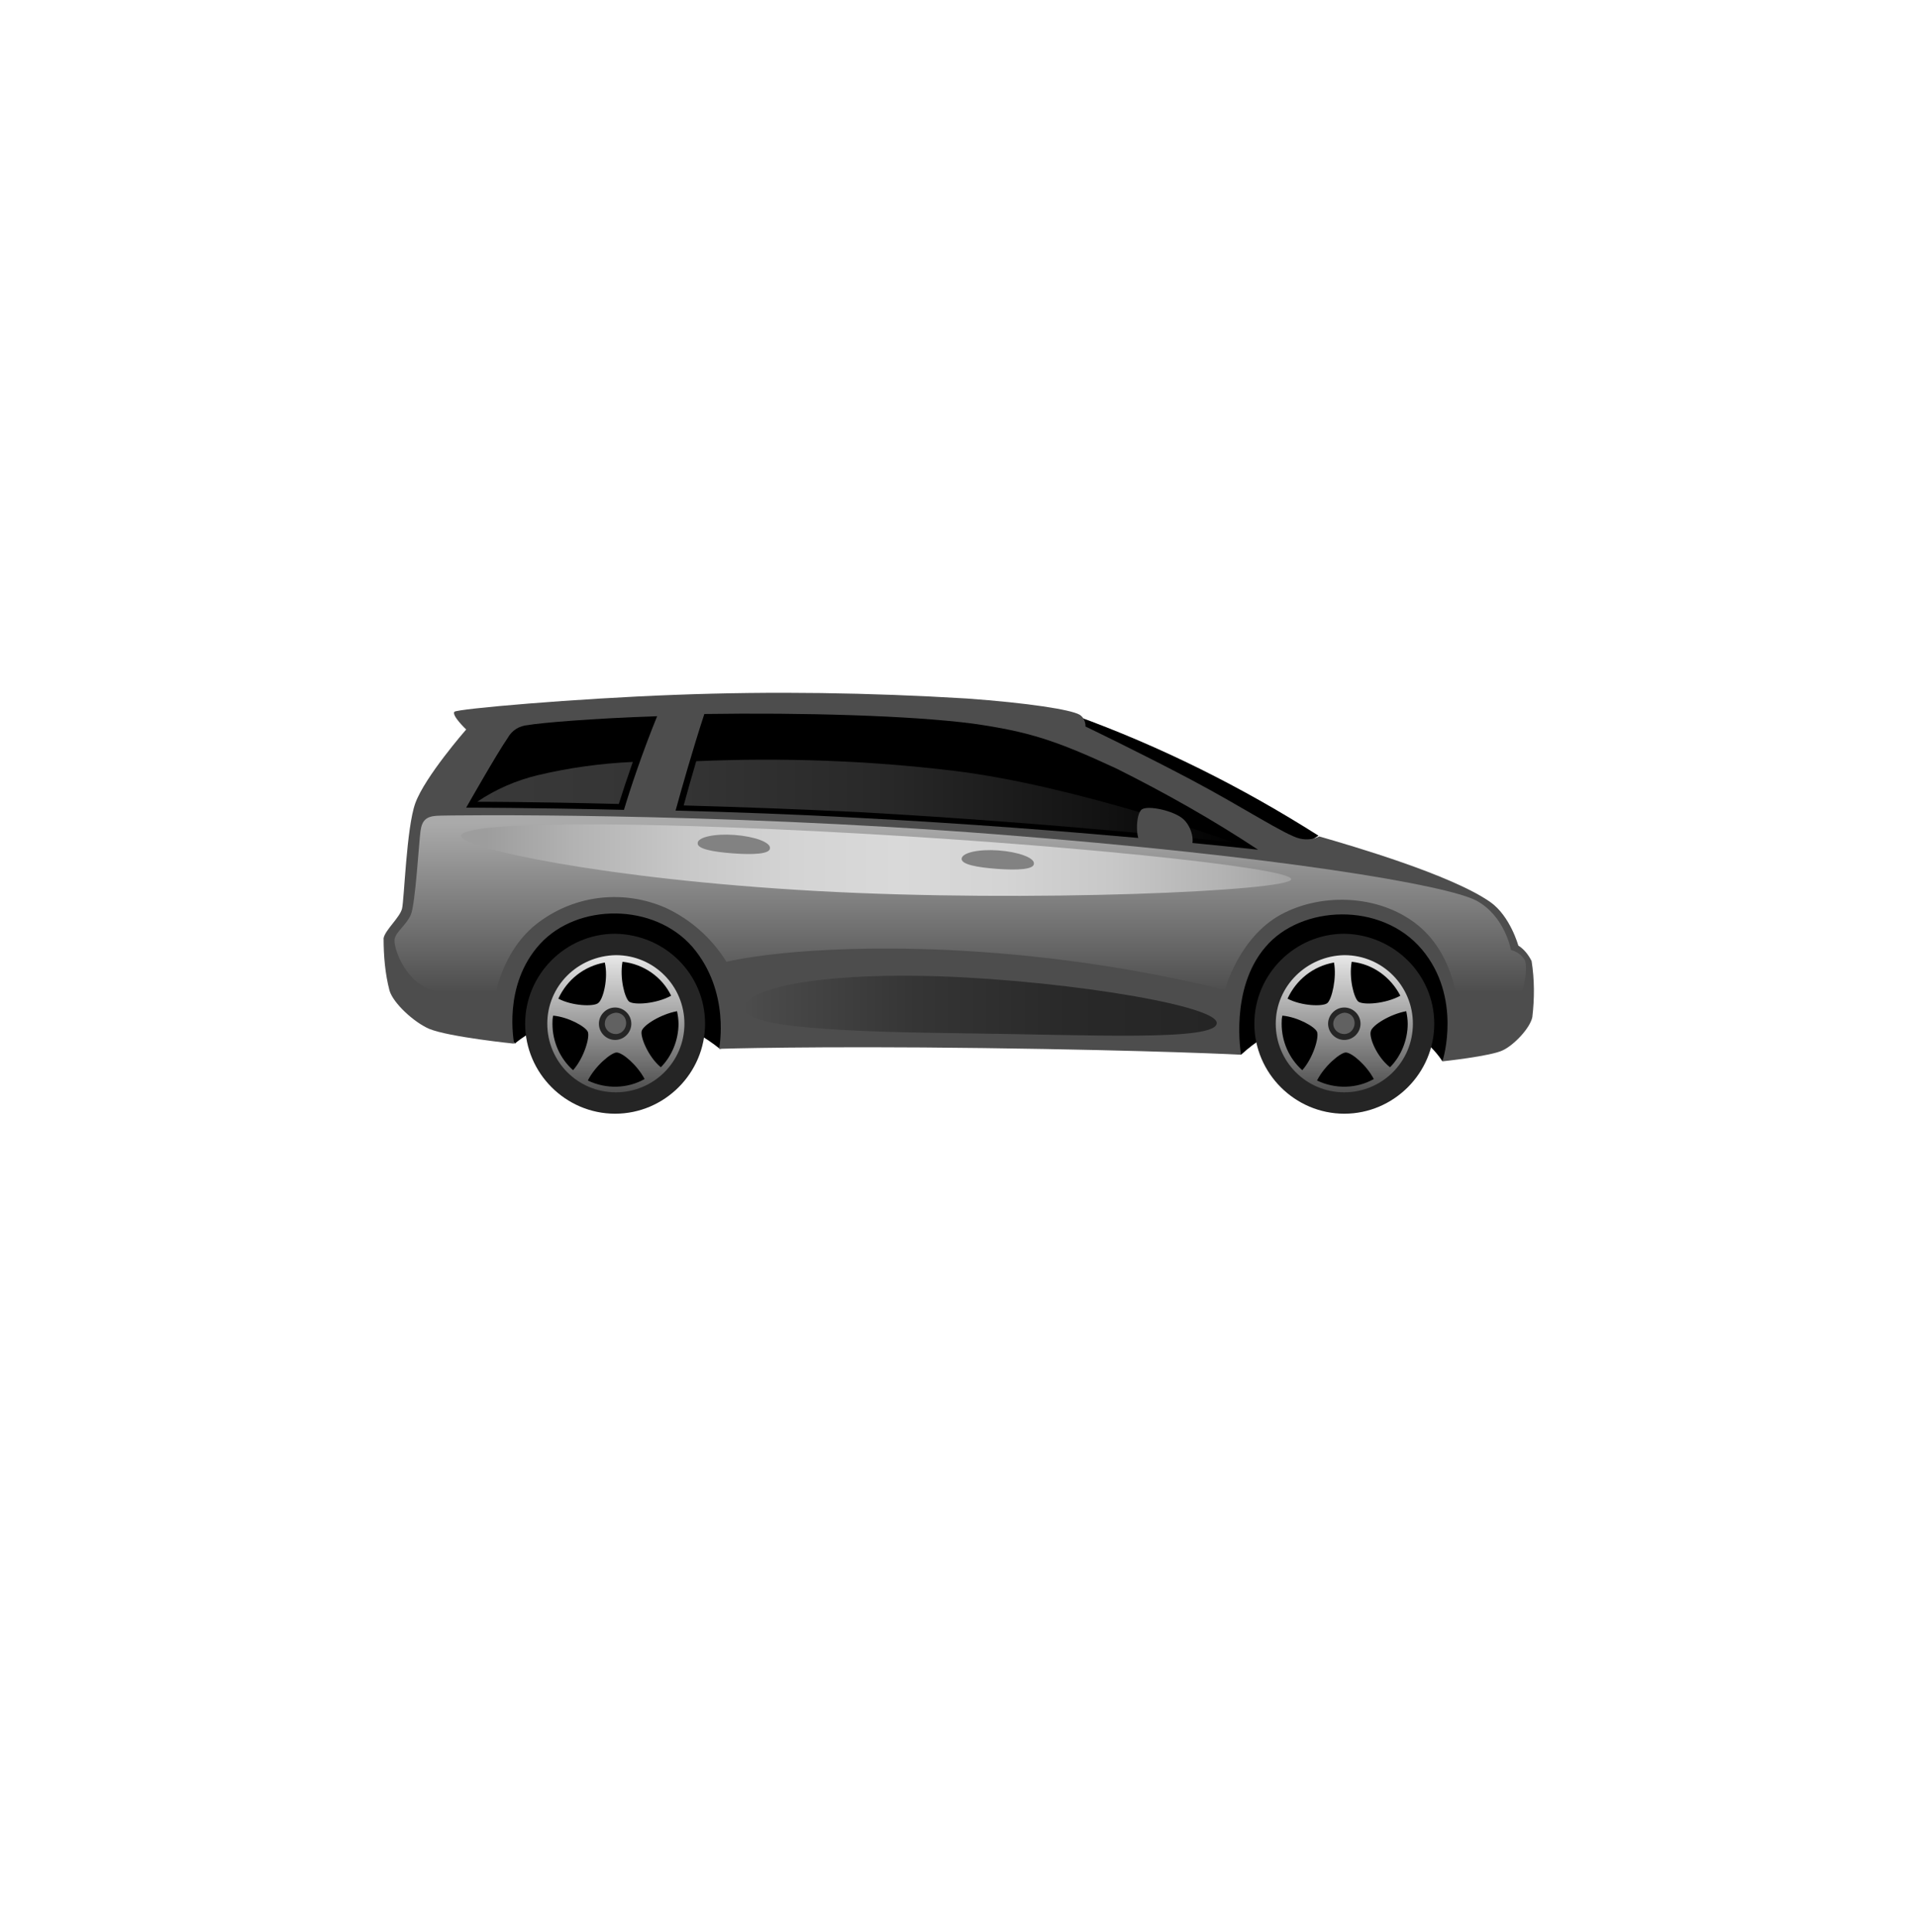 <?xml version="1.0" encoding="utf-8"?>
<!-- Generator: Adobe Illustrator 25.2.1, SVG Export Plug-In . SVG Version: 6.00 Build 0)  -->
<svg version="1.1" id="Layer_1" xmlns="http://www.w3.org/2000/svg" xmlns:xlink="http://www.w3.org/1999/xlink" x="0px" y="0px"
	 viewBox="0 0 260 262" style="enable-background:new 0 0 260 262;" xml:space="preserve">
<style type="text/css">
	.st0{fill:#4D4D4D;}
	.st1{fill:url(#SVGID_1_);}
	.st2{fill:url(#SVGID_2_);}
	.st3{fill:url(#SVGID_3_);}
	.st4{fill:#828282;}
	.st5{fill:url(#SVGID_4_);}
	.st6{fill:url(#SVGID_5_);}
	.st7{fill:#252525;}
	.st8{fill:url(#SVGID_6_);}
	.st9{fill:#616161;}
	.st10{fill:url(#SVGID_7_);}
</style>
<g transform="translate(1726.327 -36.783)">
	<path d="M-1530.7,180.7c0,0-3.7-6.4-12.9-6.4c-5.3-0.1-10.5,1.9-14.4,5.5c-11.8-3.2-23.9-4.7-36.1-4.6c-11.6,0.1-23.2,1.4-34.6,3.8
		c-4.1-3.3-9.2-5.1-14.4-5.1c-8.6,0-13.4,4.4-13.4,4.4s-12-16.2-0.6-24.8c13.1-10,97.4-7.9,118.2,1.5
		C-1521.2,163-1530.7,180.7-1530.7,180.7z"/>
	<path d="M-1547.5,150.1c-10.4-6.6-21.4-12.1-33-16.3c0,0,1.9,11.6,12.1,17.4C-1557.9,157.2-1547.5,150.1-1547.5,150.1z"/>
	<path class="st0" d="M-1674.3,164c0.2-1.1,2.2-2.8,2.5-4s0.6-11,1.8-14.3c1.3-3.6,6.9-10,6.9-10s-2-1.9-1.6-2.4
		c0.4-0.4,16.4-1.8,30-2.3c13.2-0.5,26.3-0.3,39.5,0.5c8.3,0.6,14.1,1.5,15.3,2.2c0.5,0.3,0.8,0.9,0.8,1.6c0,0,7.3,3.5,14.3,7.2
		c7,3.7,12.9,7.6,14.8,8c0.9,0.2,1.8,0.1,2.6-0.3c4.5,1.3,17.9,5.2,23.2,8.9c2.7,1.9,3.8,5.9,3.8,5.9c0.8,0.5,1.4,1.3,1.8,2.1
		c0.4,2.5,0.4,5.1,0.1,7.6c-0.3,1.5-2.5,3.8-4,4.5c-1.6,0.8-8.2,1.5-8.2,1.5c0.1-0.2,2.7-8.7-2.8-15.2s-16.4-6-21.2-0.3
		c-4.9,5.7-3.3,14.6-3.3,14.6s-11.7-0.6-34.9-0.9c-23.2-0.3-35.9,0.1-35.9,0.1s1.6-7.7-3.6-13.8c-5.2-6-15.6-6-20.7-0.4
		s-3.5,13.3-3.5,13.5c0,0-8.8-0.9-11.5-2c-2.1-0.9-4.9-3.5-5.4-5.2C-1674.1,168.8-1674.3,166.4-1674.3,164z"/>
	
		<linearGradient id="SVGID_1_" gradientUnits="userSpaceOnUse" x1="-2549.431" y1="694.189" x2="-2549.431" y2="693.367" gradientTransform="matrix(153.636 0 0 -27.998 390087.938 19584.166)">
		<stop  offset="0" style="stop-color:#AAAAAA"/>
		<stop  offset="1" style="stop-color:#4D4D4D"/>
	</linearGradient>
	<path class="st1" d="M-1519.5,167c-0.4-0.7-1.1-1.2-1.9-1.4c0,0-0.8-4.6-4.7-6.7c-4-2.1-26.6-6-65.3-9c-38.7-3-74.3-2.6-75.7-2.5
		s-2,0.6-2.2,2.1c-0.2,1.5-0.7,9.9-1.3,11.3s-2,2.3-2.2,3.3s1,4.5,3.5,6.2c2.5,1.7,10,2.1,10,2.1s0.9-6.8,6.1-10.6
		c5-3.7,11.5-4.4,17.2-1.9c3.4,1.6,6.2,4.1,8.2,7.3c0,0,9.9-2.5,30-1.6c12.7,0.6,25.3,2.4,37.6,5.4c0,0,1.9-7.1,7.6-10.2
		c5.7-3.1,13.9-2.7,19,1.8c5.3,4.7,5.2,12.7,5.2,12.7s4.8,0.1,6.9-1.6C-1519.5,172.2-1519.1,168-1519.5,167z"/>
	
		<linearGradient id="SVGID_2_" gradientUnits="userSpaceOnUse" x1="-2547.962" y1="665.947" x2="-2546.962" y2="665.947" gradientTransform="matrix(112.556 0 0 -9.637 285125.688 6571.306)">
		<stop  offset="0" style="stop-color:#9D9D9D"/>
		<stop  offset="0.109" style="stop-color:#B3B3B3"/>
		<stop  offset="0.242" style="stop-color:#C8C8C8"/>
		<stop  offset="0.373" style="stop-color:#D4D4D4"/>
		<stop  offset="0.5" style="stop-color:#D9D9D9"/>
		<stop  offset="0.627" style="stop-color:#D4D4D4"/>
		<stop  offset="0.758" style="stop-color:#C8C8C8"/>
		<stop  offset="0.891" style="stop-color:#B3B3B3"/>
		<stop  offset="1" style="stop-color:#9D9D9D"/>
	</linearGradient>
	<path class="st2" d="M-1663.8,150.1c-0.3,1.6,19.3,5.9,48.2,7.5s64.4,0,64.4-1.6s-32.4-4.9-64.3-6.5S-1663.5,148.5-1663.8,150.1z"
		/>
	
		<linearGradient id="SVGID_3_" gradientUnits="userSpaceOnUse" x1="-2542.383" y1="658.544" x2="-2541.383" y2="658.544" gradientTransform="matrix(64.046 0 0 -8.203 161205.094 5575.055)">
		<stop  offset="0" style="stop-color:#4D4D4D"/>
		<stop  offset="3.600000e-02" style="stop-color:#4A4A4A"/>
		<stop  offset="0.364" style="stop-color:#353535"/>
		<stop  offset="0.688" style="stop-color:#292929"/>
		<stop  offset="1" style="stop-color:#252525"/>
	</linearGradient>
	<path class="st3" d="M-1625.3,173.8c1,2.3,12.8,2.9,29.8,3.1s34.2,1.1,34.2-1.4c0-2.6-23.8-6.2-40.7-6.4
		S-1626.2,171.6-1625.3,173.8z"/>
	<path class="st4" d="M-1595.9,153.2c-0.1,0.8,2.1,1.2,4.8,1.4c2.7,0.2,5,0.1,5-0.7c0.1-0.8-2.1-1.6-4.8-1.8
		C-1593.6,151.9-1595.8,152.4-1595.9,153.2z"/>
	<path class="st4" d="M-1631.7,151.1c-0.1,0.8,2.1,1.2,4.8,1.4c2.7,0.2,5,0.1,5-0.7c0.1-0.8-2.1-1.6-4.8-1.8
		C-1629.4,149.8-1631.7,150.3-1631.7,151.1z"/>
	<path d="M-1594.4,134.9c7.7,1.1,11.3,2.3,19.5,6.1c6.6,3.3,13,6.9,19.2,11c0,0-25.2-2.8-53.9-4.3c-8.8-0.5-17.4-0.8-25.1-1
		c0.8-2.9,2.3-8.2,3.9-13.1C-1617.5,133.4-1602.9,133.8-1594.4,134.9z"/>
	
		<linearGradient id="SVGID_4_" gradientUnits="userSpaceOnUse" x1="-2544.572" y1="671.788" x2="-2543.18" y2="671.788" gradientTransform="matrix(74.433 0 0 -11.18 187738.172 7655.595)">
		<stop  offset="0" style="stop-color:#393939"/>
		<stop  offset="0.26" style="stop-color:#343434"/>
		<stop  offset="0.53" style="stop-color:#282828"/>
		<stop  offset="0.803" style="stop-color:#131313"/>
		<stop  offset="1" style="stop-color:#000000"/>
	</linearGradient>
	<path class="st5" d="M-1597,141.3c16.6,2,37.9,9.7,37.9,9.7s-23.7-2.6-50.8-4.1c-8.3-0.4-16.4-0.7-23.7-0.9c0.4-1.5,1-3.6,1.7-6
		C-1620.2,139.5-1608.6,139.9-1597,141.3z"/>
	<path d="M-1663.1,146.3c0,0,4.2-7.4,5.6-9.4c0.6-1.1,1.6-1.7,2.8-1.8c1.7-0.3,8.6-0.9,17.5-1.2c-2,4.9-3.7,10-4.5,12.7
		C-1654.3,146.3-1663.1,146.3-1663.1,146.3z"/>
	
		<linearGradient id="SVGID_5_" gradientUnits="userSpaceOnUse" x1="-2516.052" y1="636.566" x2="-2511.145" y2="636.566" gradientTransform="matrix(21.098 0 0 -5.689 51421.715 3764.34)">
		<stop  offset="0" style="stop-color:#393939"/>
		<stop  offset="0.26" style="stop-color:#343434"/>
		<stop  offset="0.53" style="stop-color:#282828"/>
		<stop  offset="0.803" style="stop-color:#131313"/>
		<stop  offset="1" style="stop-color:#000000"/>
	</linearGradient>
	<path class="st6" d="M-1661.6,145.5c2.5-1.7,5.3-2.9,8.2-3.6c4.2-1,8.5-1.6,12.9-1.8c-0.8,2.3-1.5,4.4-1.9,5.7
		C-1653.8,145.5-1661.6,145.5-1661.6,145.5z"/>
	<path class="st0" d="M-1571.7,150.9c0.6,0.6,6.2,1.1,6.9,0.6c0.5-0.4,0.2-2.6-1.1-3.7c-1.3-1.1-4.6-1.8-5.5-1.3
		S-1572.3,150.3-1571.7,150.9z"/>
	<path class="st7" d="M-1630.7,175.6c0,6.7-5.5,12.2-12.2,12.2c-6.7,0-12.2-5.5-12.2-12.2c0-6.7,5.5-12.2,12.2-12.2
		C-1636.1,163.5-1630.7,168.9-1630.7,175.6C-1630.7,175.6-1630.7,175.6-1630.7,175.6z"/>
	<path d="M-1634,175.6c0,4.9-4,8.9-8.9,8.9c-4.9,0-8.9-4-8.9-8.9c0-4.9,4-8.9,8.9-8.9C-1638,166.8-1634,170.7-1634,175.6
		C-1634,175.6-1634,175.6-1634,175.6z"/>
	
		<linearGradient id="SVGID_6_" gradientUnits="userSpaceOnUse" x1="-2510.093" y1="686.76" x2="-2510.093" y2="685.758" gradientTransform="matrix(18.532 0 0 -18.532 44874.227 12893.557)">
		<stop  offset="0" style="stop-color:#E6E6E6"/>
		<stop  offset="1" style="stop-color:#4D4D4D"/>
	</linearGradient>
	<path class="st8" d="M-1652.1,175.6c0,5.1,4.1,9.3,9.3,9.3c5.1,0,9.3-4.1,9.3-9.3c0-5.1-4.1-9.3-9.3-9.3c0,0,0,0,0,0
		C-1648,166.4-1652.1,170.5-1652.1,175.6z M-1645.2,172.8c-0.6,0.5-3.5,0.4-5.4-0.6c1.2-2.6,3.5-4.4,6.3-4.9
		C-1643.8,169.4-1644.5,172.3-1645.2,172.8L-1645.2,172.8z M-1635.3,171.8c-2,1.1-5,1.3-5.7,0.8c-0.6-0.5-1.3-3.2-0.9-5.4
		C-1639,167.5-1636.5,169.3-1635.3,171.8L-1635.3,171.8z M-1639.3,176.6c0.2-0.8,2.6-2.3,4.8-2.7c0.1,0.5,0.2,1.1,0.2,1.7
		c0,2.2-0.9,4.4-2.4,5.9C-1638.4,180.1-1639.5,177.4-1639.3,176.6L-1639.3,176.6z M-1646.6,183.3c1-2,3.2-3.8,3.9-3.8
		c0.8,0,2.8,1.7,3.8,3.6C-1641.2,184.4-1644.1,184.5-1646.6,183.3L-1646.6,183.3z M-1651.4,175.6c0-0.4,0-0.7,0.1-1.1
		c2.1,0.2,4.4,1.5,4.7,2.2c0.3,0.7-0.5,3.5-2,5.2C-1650.4,180.3-1651.4,178-1651.4,175.6L-1651.4,175.6z"/>
	<path class="st7" d="M-1645.1,175.6c0,1.2,1,2.2,2.2,2.2s2.2-1,2.2-2.2s-1-2.2-2.2-2.2c0,0,0,0,0,0
		C-1644.1,173.4-1645.1,174.4-1645.1,175.6C-1645.1,175.6-1645.1,175.6-1645.1,175.6z"/>
	<path class="st9" d="M-1644.3,175.6c0,0.8,0.7,1.4,1.5,1.4c0.8,0,1.4-0.7,1.4-1.5c0-0.8-0.6-1.4-1.4-1.4
		C-1643.7,174.2-1644.3,174.8-1644.3,175.6C-1644.3,175.6-1644.3,175.6-1644.3,175.6z"/>
	<path class="st7" d="M-1531.8,175.6c0,6.7-5.5,12.2-12.2,12.2s-12.2-5.5-12.2-12.2c0-6.7,5.5-12.2,12.2-12.2
		C-1537.3,163.5-1531.8,168.9-1531.8,175.6C-1531.8,175.6-1531.8,175.6-1531.8,175.6z"/>
	<path d="M-1535.1,175.6c0,4.9-4,8.9-8.9,8.9s-8.9-4-8.9-8.9s4-8.9,8.9-8.9C-1539.1,166.8-1535.1,170.7-1535.1,175.6
		C-1535.1,175.6-1535.1,175.6-1535.1,175.6z"/>
	
		<linearGradient id="SVGID_7_" gradientUnits="userSpaceOnUse" x1="-2510.093" y1="686.76" x2="-2510.093" y2="685.758" gradientTransform="matrix(18.532 0 0 -18.532 44973.082 12893.557)">
		<stop  offset="0" style="stop-color:#E6E6E6"/>
		<stop  offset="1" style="stop-color:#4D4D4D"/>
	</linearGradient>
	<path class="st10" d="M-1553.3,175.6c0,5.1,4.1,9.3,9.3,9.3c5.1,0,9.3-4.1,9.3-9.3c0-5.1-4.1-9.3-9.3-9.3c0,0,0,0,0,0
		C-1549.1,166.4-1553.3,170.5-1553.3,175.6z M-1546.3,172.8c-0.6,0.5-3.5,0.4-5.4-0.6c1.2-2.6,3.5-4.4,6.3-4.9
		C-1545,169.4-1545.7,172.3-1546.3,172.8L-1546.3,172.8z M-1536.4,171.8c-2,1.1-5,1.3-5.7,0.8c-0.6-0.5-1.3-3.2-0.9-5.4
		C-1540.1,167.5-1537.7,169.3-1536.4,171.8L-1536.4,171.8z M-1540.4,176.6c0.2-0.8,2.6-2.3,4.8-2.7c0.1,0.5,0.2,1.1,0.2,1.7
		c0,2.2-0.9,4.4-2.4,5.9C-1539.6,180.1-1540.7,177.4-1540.4,176.6L-1540.4,176.6z M-1547.7,183.3c1-2,3.2-3.8,3.9-3.8
		c0.8,0,2.8,1.7,3.8,3.6C-1542.3,184.4-1545.2,184.5-1547.7,183.3L-1547.7,183.3z M-1552.5,175.6c0-0.4,0-0.7,0.1-1.1
		c2.1,0.2,4.4,1.5,4.7,2.2c0.3,0.7-0.5,3.5-2,5.2C-1551.5,180.3-1552.5,178-1552.5,175.6z"/>
	<path class="st7" d="M-1546.2,175.6c0,1.2,1,2.2,2.2,2.2c1.2,0,2.2-1,2.2-2.2c0-1.2-1-2.2-2.2-2.2c0,0,0,0,0,0
		C-1545.2,173.4-1546.2,174.4-1546.2,175.6C-1546.2,175.6-1546.2,175.6-1546.2,175.6z"/>
	<path class="st9" d="M-1545.5,175.6c0,0.8,0.7,1.4,1.5,1.4c0.8,0,1.4-0.7,1.4-1.5c0-0.8-0.6-1.4-1.4-1.4
		C-1544.8,174.2-1545.5,174.8-1545.5,175.6C-1545.5,175.6-1545.5,175.6-1545.5,175.6z"/>
</g>
</svg>
